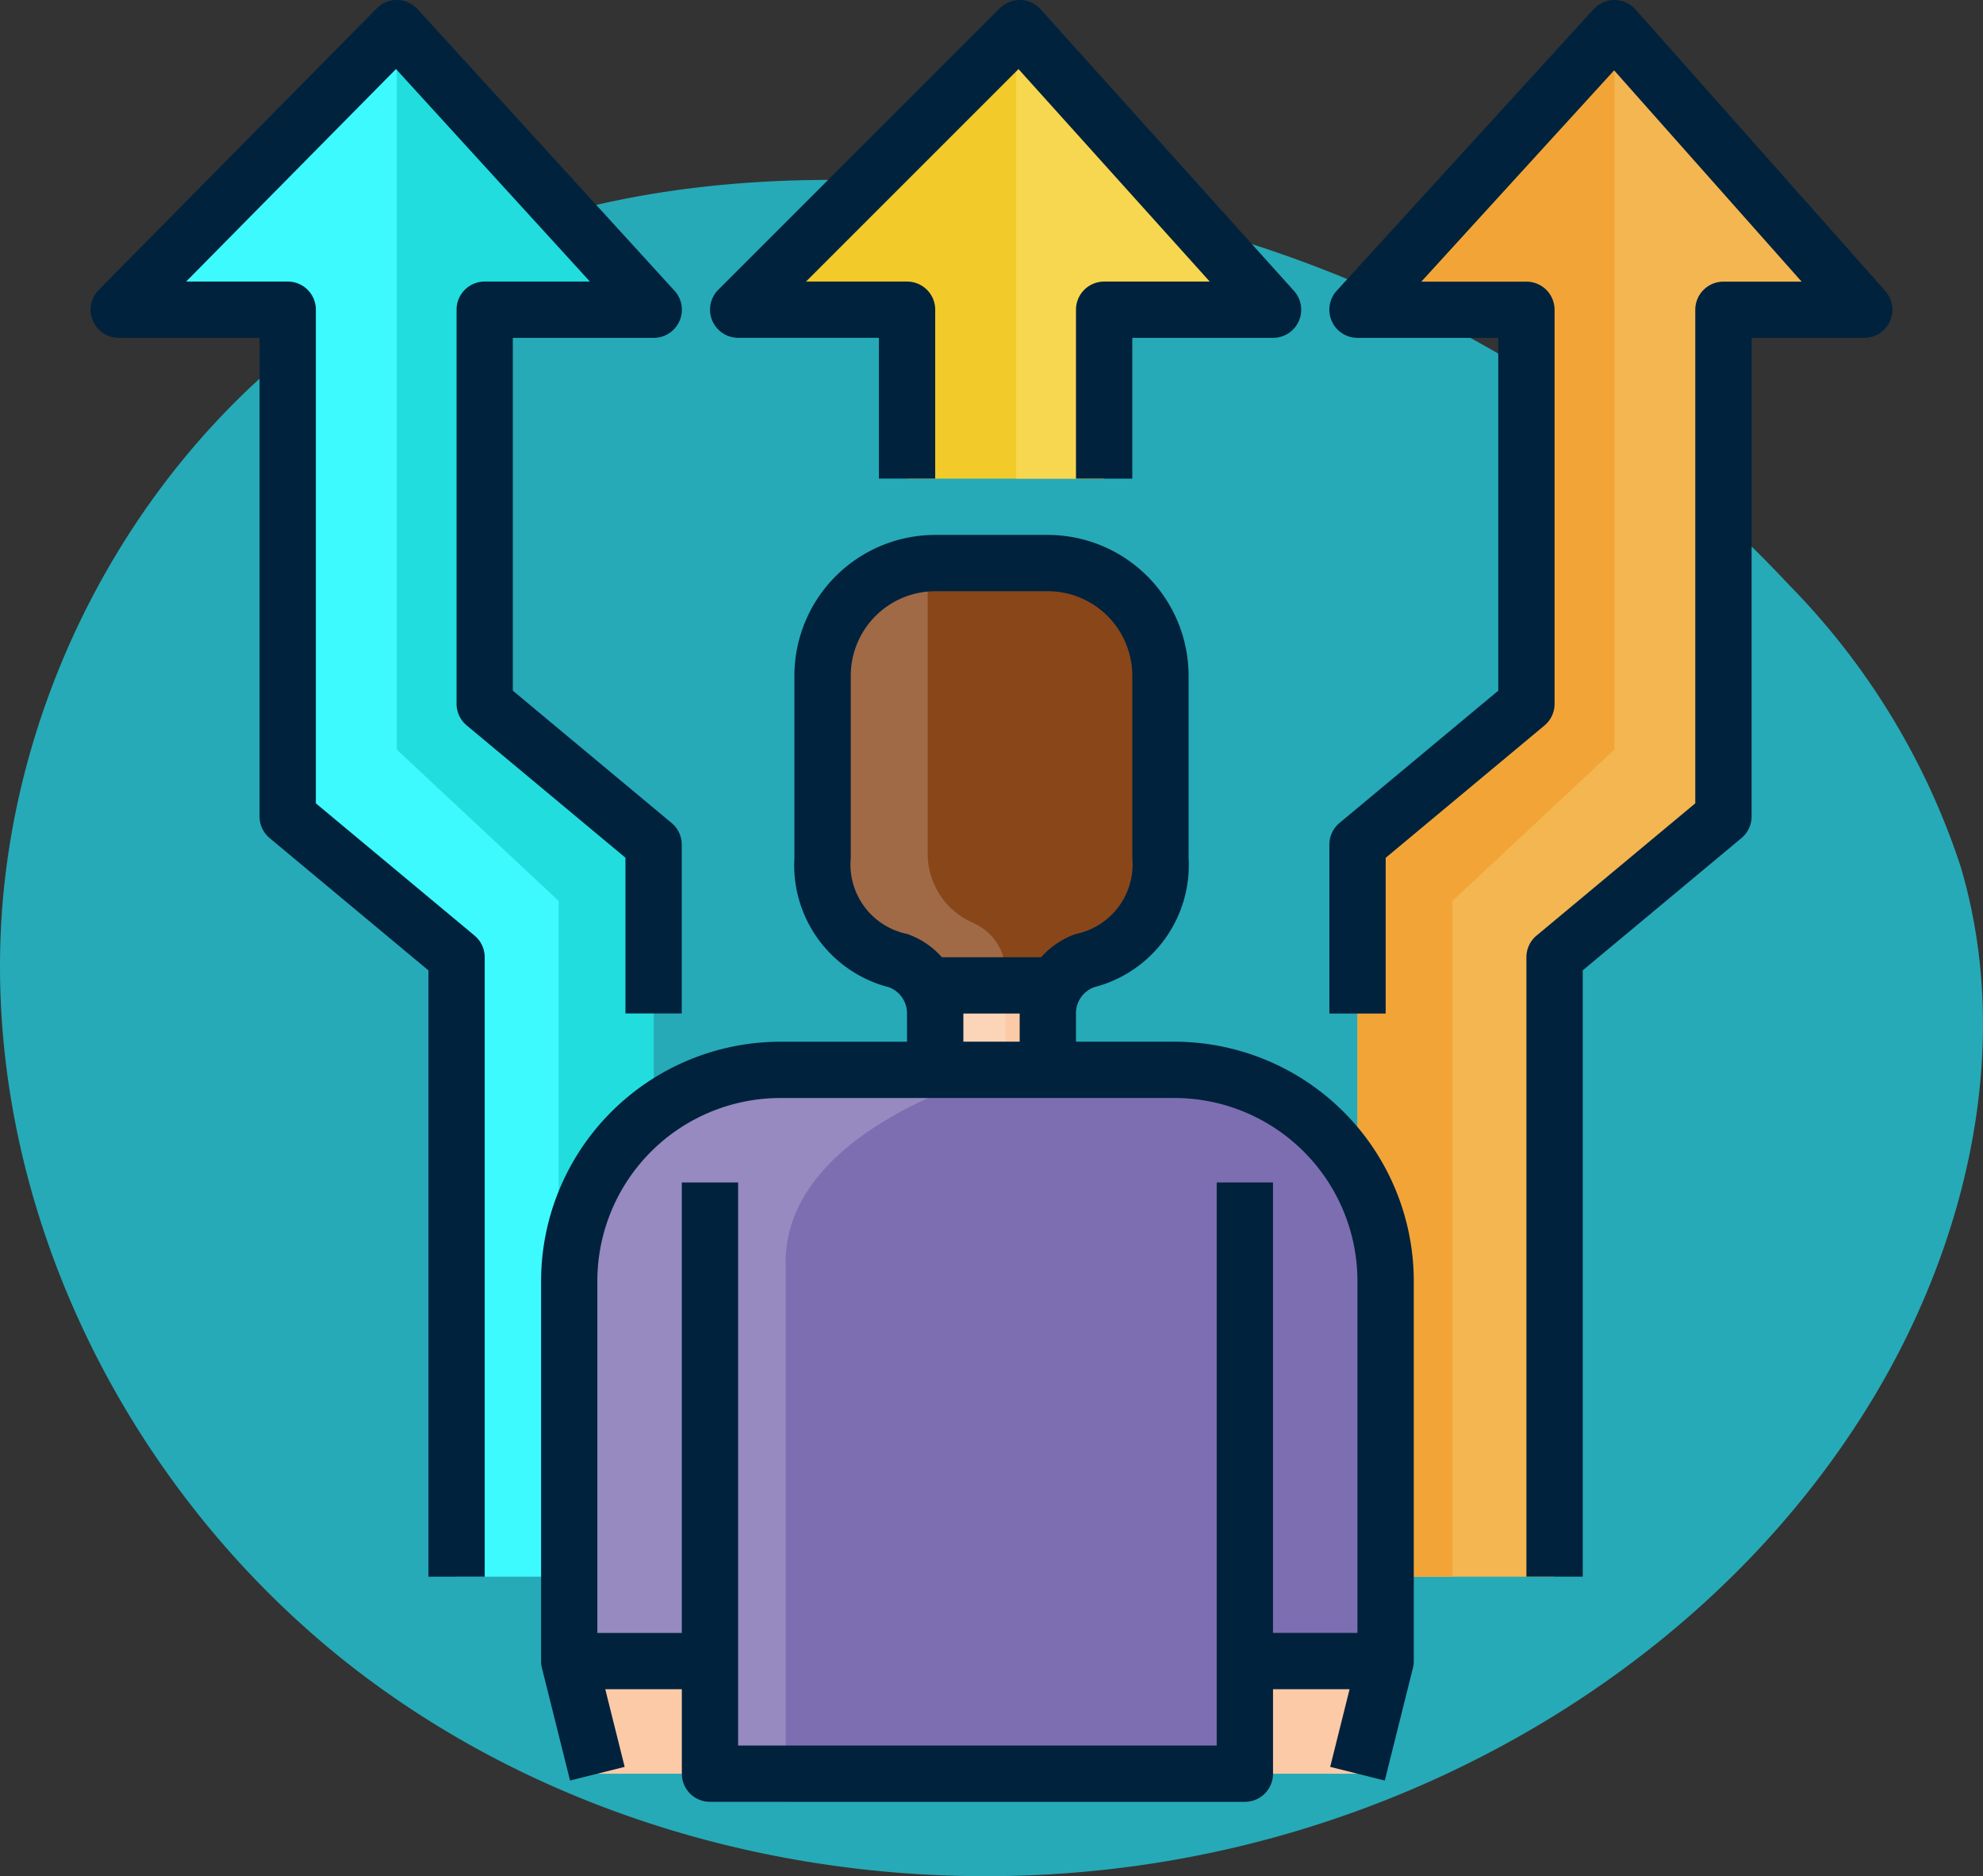 <svg xmlns="http://www.w3.org/2000/svg" width="78.501" height="74.271" viewBox="0 0 78.501 74.271">
  <rect x="0" y="0" width="78.501" height="74.271" fill="#333333" stroke="none"/>
  <g id="Grupo_1099955" data-name="Grupo 1099955" transform="translate(-760.749 -10242.911)">
    <path id="_12068" data-name="12068" d="M72.033,71.913c-8.038-1.11-16.53-.839-23.844,2.675C38.045,79.46,31.382,90.507,31.127,101.757s5.606,22.305,14.66,28.988,21,9.051,32.068,7.045c11.165-2.023,21.645-8.583,27.469-18.322,3.735-6.245,5.48-13.956,3.417-20.934a28.6,28.6,0,0,0-6.787-11.156A50.145,50.145,0,0,0,72.033,71.913Z" transform="translate(729.63 10178.7)" fill="#26aab7"/>
    <g id="oportunidad" transform="translate(764.337 10242.911)">
      <path id="Trazado_875763" data-name="Trazado 875763" d="M360,69.3V40.32l6.687-5.572v-15.6H360L370.17,8l9.891,11.145h-5.572V39.206L367.8,44.778V69.3Z" transform="translate(-309.848 -6.886)" fill="#f4b651"/>
      <path id="Trazado_875764" data-name="Trazado 875764" d="M366.687,19.145v15.6L360,40.32V69.3h3.761V42.549l6.408-5.99V8L360,19.145Z" transform="translate(-309.848 -6.886)" fill="#f2a536"/>
      <path id="Trazado_875765" data-name="Trazado 875765" d="M29.175,69.3V40.32l-6.687-5.572v-15.6h6.687L19.006,8,8,19.145h6.687V39.206l6.687,5.572V69.3Z" transform="translate(-6.886 -6.886)" fill="#3dfaff"/>
      <path id="Trazado_875766" data-name="Trazado 875766" d="M93.408,42.549V69.3H97.17V40.32l-6.687-5.572v-15.6H97.17L87,8V36.559Z" transform="translate(-74.88 -6.886)" fill="#2dd"/>
      <path id="Trazado_875767" data-name="Trazado 875767" d="M168.32,312.359V327.4h-5.34v4.458H141.572V327.4H136V312.359A8.359,8.359,0,0,1,144.359,304h15.6A8.359,8.359,0,0,1,168.32,312.359Z" transform="translate(-117.054 -261.649)" fill="#7d6eb2"/>
      <path id="Trazado_875768" data-name="Trazado 875768" d="M221.374,171.671a3.9,3.9,0,0,1-2.987,4.066,2.215,2.215,0,0,0-1.471,2.1v2.229h-4.458v-2.229a2.215,2.215,0,0,0-1.471-2.1A3.9,3.9,0,0,1,208,171.671v-7.213A4.458,4.458,0,0,1,212.458,160h4.458a4.458,4.458,0,0,1,4.458,4.458Z" transform="translate(-179.024 -137.71)" fill="#894619"/>
      <path id="Trazado_875769" data-name="Trazado 875769" d="M141.572,472v4.458h-4.458L136,472Z" transform="translate(-117.054 -406.245)" fill="#fdcaa7"/>
      <path id="Trazado_875770" data-name="Trazado 875770" d="M335.01,472l-1.115,4.458H329.67V472Z" transform="translate(-283.743 -406.245)" fill="#fdcaa7"/>
      <path id="Trazado_875771" data-name="Trazado 875771" d="M190.687,25.832V19.145H184L195.145,8l10.03,11.145h-6.687v6.687Z" transform="translate(-158.367 -6.886)" fill="#f2cb2a"/>
      <path id="Trazado_875772" data-name="Trazado 875772" d="M238.164,281.114v2.229h4.458v-2.229a2.242,2.242,0,0,1,.3-1.114h-5.052A2.242,2.242,0,0,1,238.164,281.114Z" transform="translate(-204.73 -240.993)" fill="#fdcaa7"/>
      <path id="Trazado_875773" data-name="Trazado 875773" d="M150.191,171.564V160.079a4.458,4.458,0,0,0-4.161,4.447v7.213a3.9,3.9,0,0,0,2.987,4.066,2.215,2.215,0,0,1,1.471,2.1v2.229h-6.13A8.359,8.359,0,0,0,136,188.488v15.046h5.572v5.572h3v-5.572l0-15.6c-.209-5.589,8.7-7.8,8.7-7.8v-3.875a2.116,2.116,0,0,0-1.2-1.907l-.191-.091A2.985,2.985,0,0,1,150.191,171.564Z" transform="translate(-117.054 -137.778)" fill="#fafbfc" opacity="0.2"/>
      <path id="Trazado_875774" data-name="Trazado 875774" d="M266.483,19.5h6.687l-9.78-10.867-.308-.22L263,8.5V26.191h3.483Z" transform="translate(-226.361 -7.244)" fill="#f7d74f"/>
      <path id="Trazado_875775" data-name="Trazado 875775" d="M128,181.534V196.58a1.11,1.11,0,0,0,.033.27l1.114,4.458,2.162-.541-.768-3.073h3.031v3.343a1.114,1.114,0,0,0,1.114,1.114h21.175a1.114,1.114,0,0,0,1.114-1.114v-3.343h3.031l-.768,3.073,2.162.541,1.114-4.458a1.11,1.11,0,0,0,.033-.27V181.534a9.484,9.484,0,0,0-9.473-9.473h-3.9v-1.115a1.1,1.1,0,0,1,.724-1.044,4.989,4.989,0,0,0,3.734-5.118v-7.213A5.579,5.579,0,0,0,148.061,152H143.6a5.579,5.579,0,0,0-5.572,5.572v7.213a4.988,4.988,0,0,0,3.734,5.118,1.1,1.1,0,0,1,.724,1.044v1.115h-5.015A9.484,9.484,0,0,0,128,181.534Zm12.259-16.749v-7.213a3.347,3.347,0,0,1,3.344-3.343h4.458a3.347,3.347,0,0,1,3.343,3.343v7.213a2.81,2.81,0,0,1-2.239,3.013,3.282,3.282,0,0,0-1.369.919h-3.929a3.282,3.282,0,0,0-1.369-.919A2.81,2.81,0,0,1,140.259,164.785Zm4.458,6.161h2.229v1.115h-2.229Zm-7.244,3.343h15.6a7.252,7.252,0,0,1,7.244,7.244v13.931h-3.343V177.633h-2.229v22.29H135.8v-22.29h-2.229v17.832h-3.344V181.534a7.252,7.252,0,0,1,7.244-7.244Z" transform="translate(-110.168 -130.825)" fill="#00223d"/>
      <path id="Trazado_875776" data-name="Trazado 875776" d="M190.491,12.261v6.687h2.229V13.375h5.572a1.114,1.114,0,0,0,.828-1.86L189.09.37a1.114,1.114,0,0,0-1.616-.042L176.329,11.473a1.114,1.114,0,0,0,.788,1.9h5.572v5.572h2.229V12.261a1.114,1.114,0,0,0-1.115-1.114h-4l8.412-8.412,7.571,8.412h-4.185A1.115,1.115,0,0,0,190.491,12.261Z" transform="translate(-151.484 -0.001)" fill="#00223d"/>
      <path id="Trazado_875777" data-name="Trazado 875777" d="M.086,12.689a1.114,1.114,0,0,0,1.028.685H6.687V32.32a1.114,1.114,0,0,0,.4.856l6.286,5.238v24H15.6V37.893a1.114,1.114,0,0,0-.4-.856L8.916,31.8V12.26A1.114,1.114,0,0,0,7.8,11.145H3.781l8.307-8.412,7.676,8.412H15.6a1.114,1.114,0,0,0-1.114,1.114v15.6a1.114,1.114,0,0,0,.4.856l6.286,5.238v6.165H23.4V33.435a1.114,1.114,0,0,0-.4-.856l-6.286-5.238V13.374H22.29a1.114,1.114,0,0,0,.823-1.866L12.943.363A1.114,1.114,0,0,0,11.327.331L.321,11.476a1.114,1.114,0,0,0-.236,1.213Z" transform="translate(0 0)" fill="#00223d"/>
      <path id="Trazado_875778" data-name="Trazado 875778" d="M374.009,11.52,364.118.375A1.115,1.115,0,0,0,363.292,0h-.008a1.114,1.114,0,0,0-.823.363l-10.17,11.145a1.114,1.114,0,0,0,.823,1.866h5.572V27.34L352.4,32.578a1.114,1.114,0,0,0-.4.856v6.687h2.229V33.957l6.286-5.238a1.114,1.114,0,0,0,.4-.856v-15.6a1.114,1.114,0,0,0-1.115-1.114H355.64l7.632-8.364,7.423,8.364H367.6a1.115,1.115,0,0,0-1.115,1.114V31.8L360.2,37.036a1.114,1.114,0,0,0-.4.856V62.412h2.229v-24l6.286-5.238a1.115,1.115,0,0,0,.4-.856V13.374h4.458a1.114,1.114,0,0,0,.833-1.854Z" transform="translate(-302.962)" fill="#00223d"/>
    </g>
  </g>
</svg>
